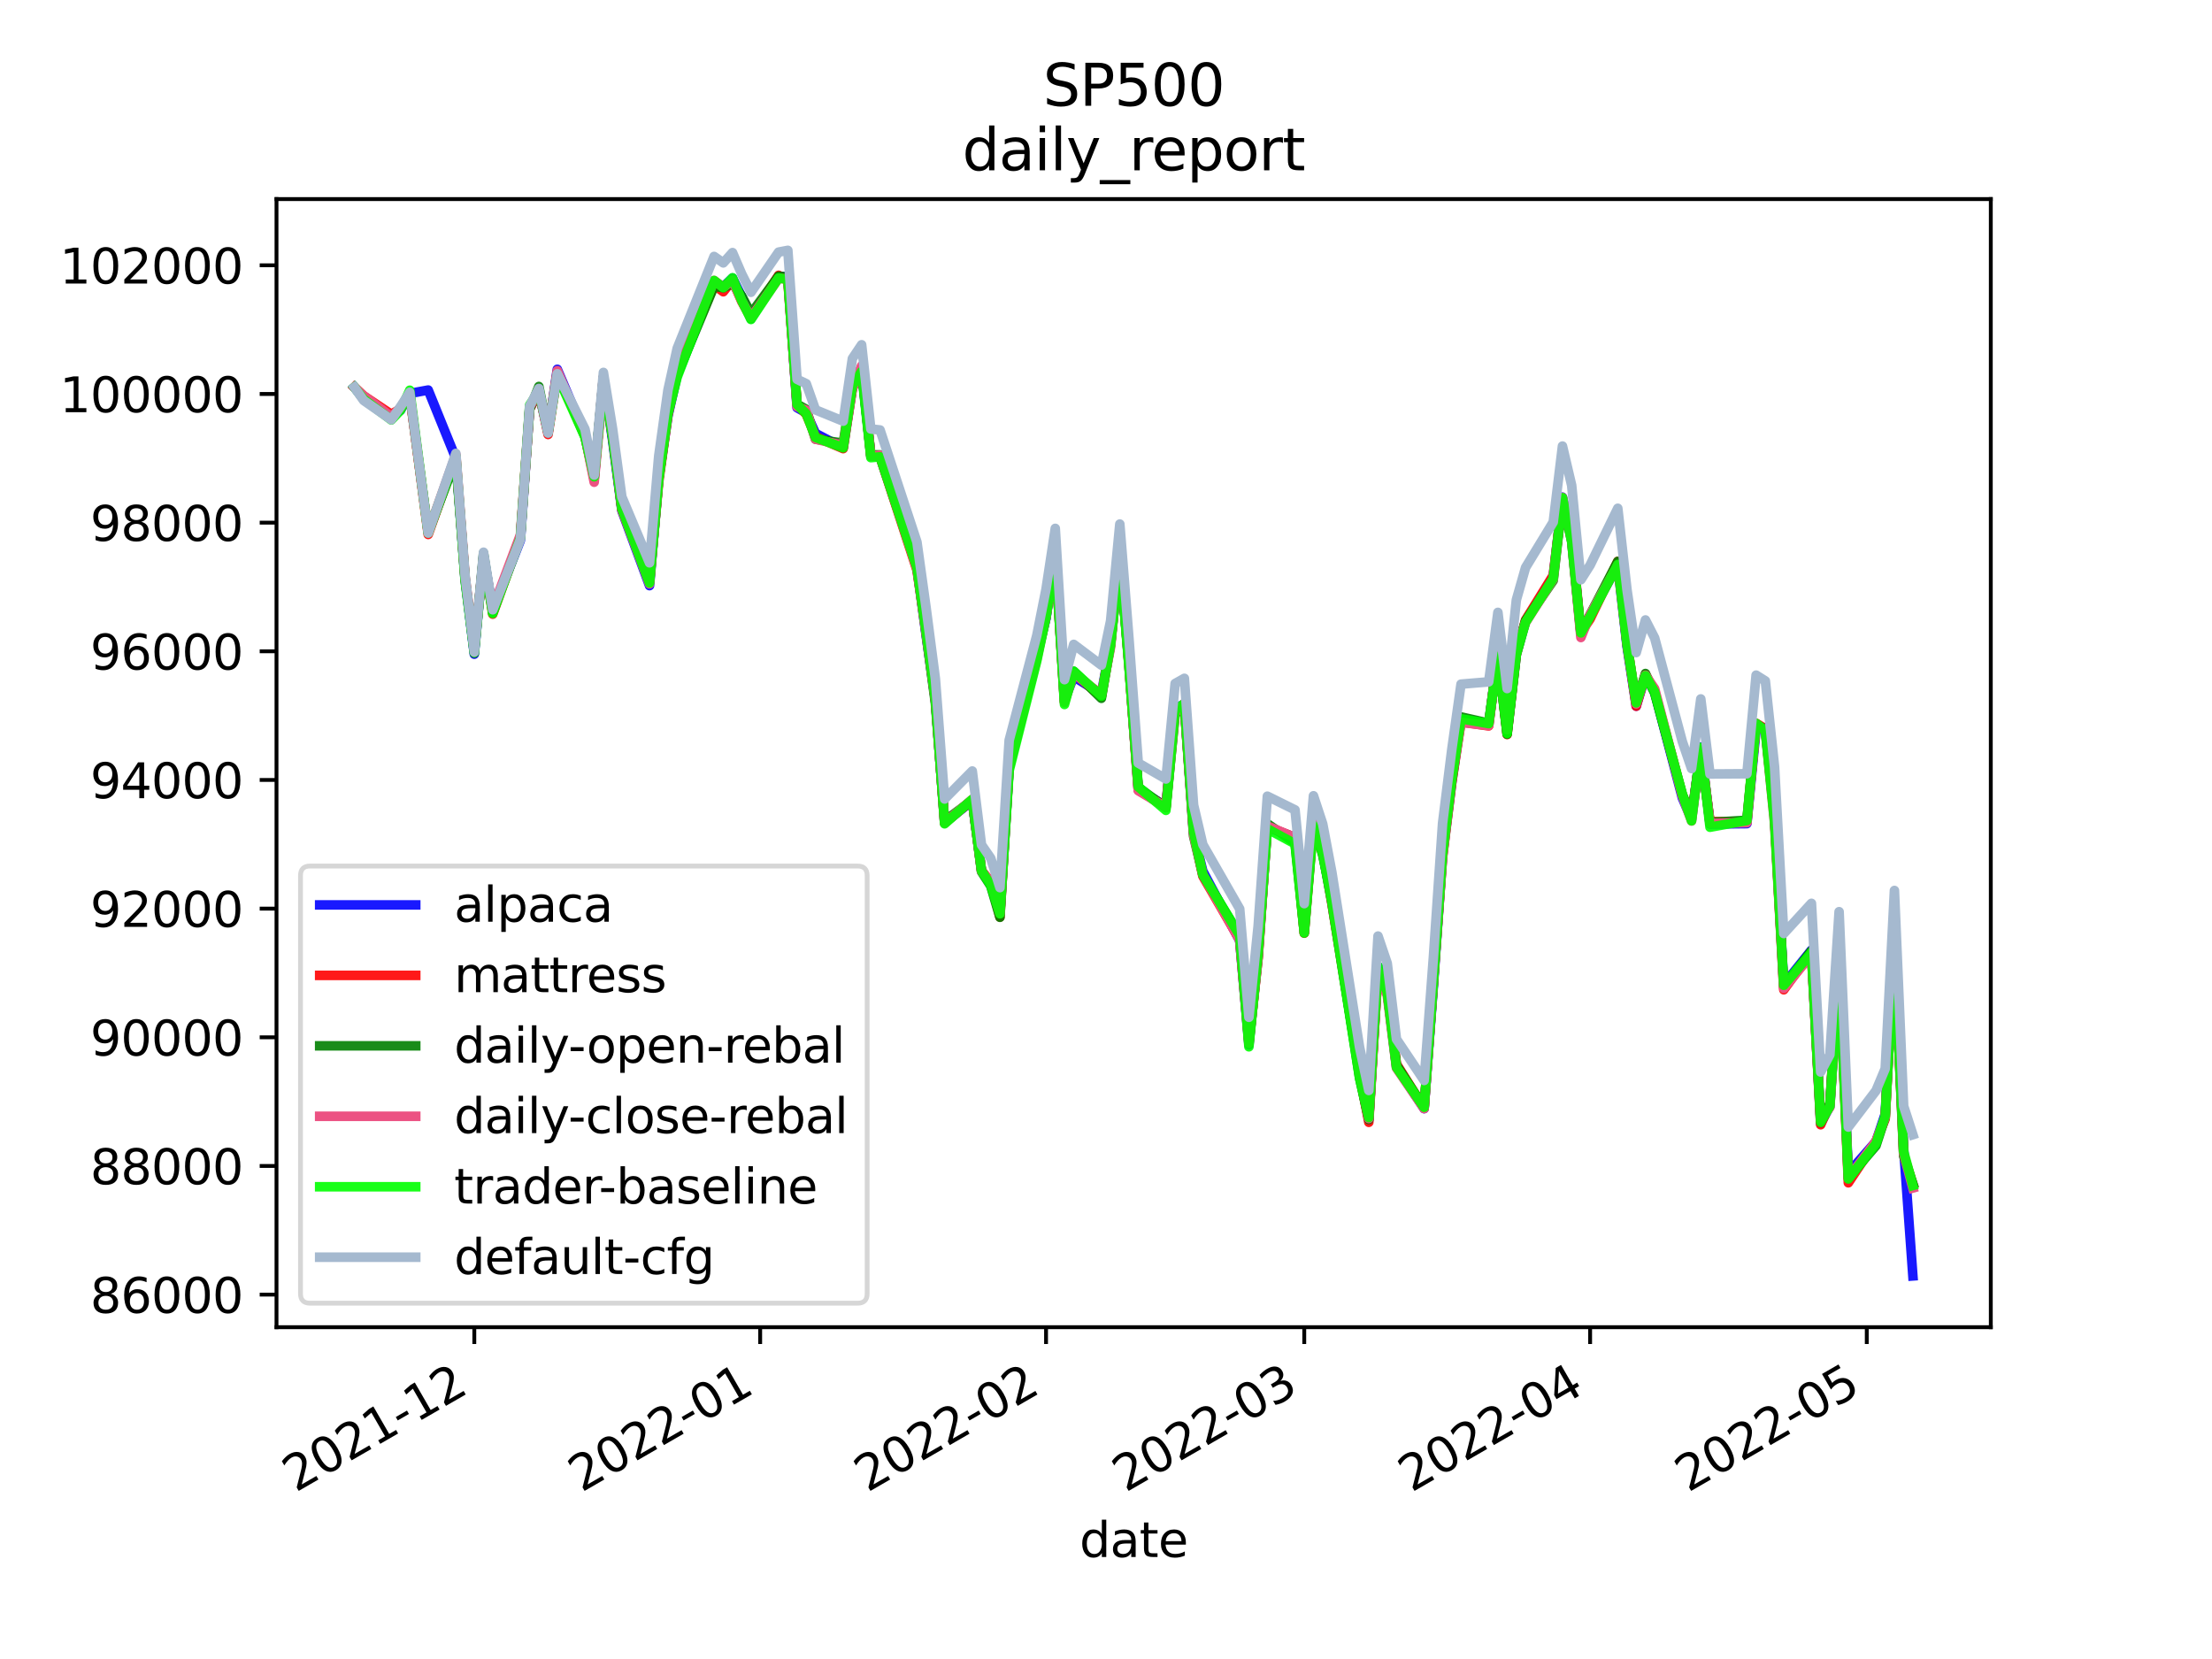 <?xml version="1.0" encoding="utf-8" standalone="no"?>
<!DOCTYPE svg PUBLIC "-//W3C//DTD SVG 1.1//EN"
  "http://www.w3.org/Graphics/SVG/1.1/DTD/svg11.dtd">
<svg height="345.6pt" version="1.1" viewBox="0 0 460.8 345.6" width="460.8pt" xmlns="http://www.w3.org/2000/svg" xmlns:xlink="http://www.w3.org/1999/xlink">
 <defs>
  <style type="text/css">*{stroke-linecap:butt;stroke-linejoin:round;}</style>
 </defs>
 <g id="figure_1">
  <g id="patch_1">
   <path d="M 0 345.6 
L 460.8 345.6 
L 460.8 0 
L 0 0 
z
" style="fill:#ffffff;"/>
  </g>
  <g id="axes_1">
   <g id="patch_2">
    <path d="M 57.6 276.48 
L 414.72 276.48 
L 414.72 41.472 
L 57.6 41.472 
z
" style="fill:#ffffff;"/>
   </g>
   <g id="matplotlib.axis_1">
    <g id="xtick_1">
     <g id="line2d_1">
      <defs>
       <path d="M 0 0 
L 0 3.5 
" id="m9f02ab924d" style="stroke:#000000;stroke-width:0.8;"/>
      </defs>
      <g>
       <use style="stroke:#000000;stroke-width:0.8;" x="98.806" xlink:href="#m9f02ab924d" y="276.48"/>
      </g>
     </g>
     <g id="text_1">
      <!-- 2021-12 -->
      <g transform="translate(61.581 310.952)rotate(-30)scale(0.1 -0.1)">
       <defs>
        <path d="M 1228 531 
L 3431 531 
L 3431 0 
L 469 0 
L 469 531 
Q 828 903 1448 1529 
Q 2069 2156 2228 2338 
Q 2531 2678 2651 2914 
Q 2772 3150 2772 3378 
Q 2772 3750 2511 3984 
Q 2250 4219 1831 4219 
Q 1534 4219 1204 4116 
Q 875 4013 500 3803 
L 500 4441 
Q 881 4594 1212 4672 
Q 1544 4750 1819 4750 
Q 2544 4750 2975 4387 
Q 3406 4025 3406 3419 
Q 3406 3131 3298 2873 
Q 3191 2616 2906 2266 
Q 2828 2175 2409 1742 
Q 1991 1309 1228 531 
z
" id="DejaVuSans-32" transform="scale(0.016)"/>
        <path d="M 2034 4250 
Q 1547 4250 1301 3770 
Q 1056 3291 1056 2328 
Q 1056 1369 1301 889 
Q 1547 409 2034 409 
Q 2525 409 2770 889 
Q 3016 1369 3016 2328 
Q 3016 3291 2770 3770 
Q 2525 4250 2034 4250 
z
M 2034 4750 
Q 2819 4750 3233 4129 
Q 3647 3509 3647 2328 
Q 3647 1150 3233 529 
Q 2819 -91 2034 -91 
Q 1250 -91 836 529 
Q 422 1150 422 2328 
Q 422 3509 836 4129 
Q 1250 4750 2034 4750 
z
" id="DejaVuSans-30" transform="scale(0.016)"/>
        <path d="M 794 531 
L 1825 531 
L 1825 4091 
L 703 3866 
L 703 4441 
L 1819 4666 
L 2450 4666 
L 2450 531 
L 3481 531 
L 3481 0 
L 794 0 
L 794 531 
z
" id="DejaVuSans-31" transform="scale(0.016)"/>
        <path d="M 313 2009 
L 1997 2009 
L 1997 1497 
L 313 1497 
L 313 2009 
z
" id="DejaVuSans-2d" transform="scale(0.016)"/>
       </defs>
       <use xlink:href="#DejaVuSans-32"/>
       <use x="63.623" xlink:href="#DejaVuSans-30"/>
       <use x="127.246" xlink:href="#DejaVuSans-32"/>
       <use x="190.869" xlink:href="#DejaVuSans-31"/>
       <use x="254.492" xlink:href="#DejaVuSans-2d"/>
       <use x="290.576" xlink:href="#DejaVuSans-31"/>
       <use x="354.199" xlink:href="#DejaVuSans-32"/>
      </g>
     </g>
    </g>
    <g id="xtick_2">
     <g id="line2d_2">
      <g>
       <use style="stroke:#000000;stroke-width:0.8;" x="158.358" xlink:href="#m9f02ab924d" y="276.48"/>
      </g>
     </g>
     <g id="text_2">
      <!-- 2022-01 -->
      <g transform="translate(121.133 310.952)rotate(-30)scale(0.1 -0.1)">
       <use xlink:href="#DejaVuSans-32"/>
       <use x="63.623" xlink:href="#DejaVuSans-30"/>
       <use x="127.246" xlink:href="#DejaVuSans-32"/>
       <use x="190.869" xlink:href="#DejaVuSans-32"/>
       <use x="254.492" xlink:href="#DejaVuSans-2d"/>
       <use x="290.576" xlink:href="#DejaVuSans-30"/>
       <use x="354.199" xlink:href="#DejaVuSans-31"/>
      </g>
     </g>
    </g>
    <g id="xtick_3">
     <g id="line2d_3">
      <g>
       <use style="stroke:#000000;stroke-width:0.8;" x="217.91" xlink:href="#m9f02ab924d" y="276.48"/>
      </g>
     </g>
     <g id="text_3">
      <!-- 2022-02 -->
      <g transform="translate(180.685 310.952)rotate(-30)scale(0.1 -0.1)">
       <use xlink:href="#DejaVuSans-32"/>
       <use x="63.623" xlink:href="#DejaVuSans-30"/>
       <use x="127.246" xlink:href="#DejaVuSans-32"/>
       <use x="190.869" xlink:href="#DejaVuSans-32"/>
       <use x="254.492" xlink:href="#DejaVuSans-2d"/>
       <use x="290.576" xlink:href="#DejaVuSans-30"/>
       <use x="354.199" xlink:href="#DejaVuSans-32"/>
      </g>
     </g>
    </g>
    <g id="xtick_4">
     <g id="line2d_4">
      <g>
       <use style="stroke:#000000;stroke-width:0.8;" x="271.699" xlink:href="#m9f02ab924d" y="276.48"/>
      </g>
     </g>
     <g id="text_4">
      <!-- 2022-03 -->
      <g transform="translate(234.474 310.952)rotate(-30)scale(0.1 -0.1)">
       <defs>
        <path d="M 2597 2516 
Q 3050 2419 3304 2112 
Q 3559 1806 3559 1356 
Q 3559 666 3084 287 
Q 2609 -91 1734 -91 
Q 1441 -91 1130 -33 
Q 819 25 488 141 
L 488 750 
Q 750 597 1062 519 
Q 1375 441 1716 441 
Q 2309 441 2620 675 
Q 2931 909 2931 1356 
Q 2931 1769 2642 2001 
Q 2353 2234 1838 2234 
L 1294 2234 
L 1294 2753 
L 1863 2753 
Q 2328 2753 2575 2939 
Q 2822 3125 2822 3475 
Q 2822 3834 2567 4026 
Q 2313 4219 1838 4219 
Q 1578 4219 1281 4162 
Q 984 4106 628 3988 
L 628 4550 
Q 988 4650 1302 4700 
Q 1616 4750 1894 4750 
Q 2613 4750 3031 4423 
Q 3450 4097 3450 3541 
Q 3450 3153 3228 2886 
Q 3006 2619 2597 2516 
z
" id="DejaVuSans-33" transform="scale(0.016)"/>
       </defs>
       <use xlink:href="#DejaVuSans-32"/>
       <use x="63.623" xlink:href="#DejaVuSans-30"/>
       <use x="127.246" xlink:href="#DejaVuSans-32"/>
       <use x="190.869" xlink:href="#DejaVuSans-32"/>
       <use x="254.492" xlink:href="#DejaVuSans-2d"/>
       <use x="290.576" xlink:href="#DejaVuSans-30"/>
       <use x="354.199" xlink:href="#DejaVuSans-33"/>
      </g>
     </g>
    </g>
    <g id="xtick_5">
     <g id="line2d_5">
      <g>
       <use style="stroke:#000000;stroke-width:0.8;" x="331.251" xlink:href="#m9f02ab924d" y="276.48"/>
      </g>
     </g>
     <g id="text_5">
      <!-- 2022-04 -->
      <g transform="translate(294.026 310.952)rotate(-30)scale(0.1 -0.1)">
       <defs>
        <path d="M 2419 4116 
L 825 1625 
L 2419 1625 
L 2419 4116 
z
M 2253 4666 
L 3047 4666 
L 3047 1625 
L 3713 1625 
L 3713 1100 
L 3047 1100 
L 3047 0 
L 2419 0 
L 2419 1100 
L 313 1100 
L 313 1709 
L 2253 4666 
z
" id="DejaVuSans-34" transform="scale(0.016)"/>
       </defs>
       <use xlink:href="#DejaVuSans-32"/>
       <use x="63.623" xlink:href="#DejaVuSans-30"/>
       <use x="127.246" xlink:href="#DejaVuSans-32"/>
       <use x="190.869" xlink:href="#DejaVuSans-32"/>
       <use x="254.492" xlink:href="#DejaVuSans-2d"/>
       <use x="290.576" xlink:href="#DejaVuSans-30"/>
       <use x="354.199" xlink:href="#DejaVuSans-34"/>
      </g>
     </g>
    </g>
    <g id="xtick_6">
     <g id="line2d_6">
      <g>
       <use style="stroke:#000000;stroke-width:0.8;" x="388.882" xlink:href="#m9f02ab924d" y="276.48"/>
      </g>
     </g>
     <g id="text_6">
      <!-- 2022-05 -->
      <g transform="translate(351.657 310.952)rotate(-30)scale(0.1 -0.1)">
       <defs>
        <path d="M 691 4666 
L 3169 4666 
L 3169 4134 
L 1269 4134 
L 1269 2991 
Q 1406 3038 1543 3061 
Q 1681 3084 1819 3084 
Q 2600 3084 3056 2656 
Q 3513 2228 3513 1497 
Q 3513 744 3044 326 
Q 2575 -91 1722 -91 
Q 1428 -91 1123 -41 
Q 819 9 494 109 
L 494 744 
Q 775 591 1075 516 
Q 1375 441 1709 441 
Q 2250 441 2565 725 
Q 2881 1009 2881 1497 
Q 2881 1984 2565 2268 
Q 2250 2553 1709 2553 
Q 1456 2553 1204 2497 
Q 953 2441 691 2322 
L 691 4666 
z
" id="DejaVuSans-35" transform="scale(0.016)"/>
       </defs>
       <use xlink:href="#DejaVuSans-32"/>
       <use x="63.623" xlink:href="#DejaVuSans-30"/>
       <use x="127.246" xlink:href="#DejaVuSans-32"/>
       <use x="190.869" xlink:href="#DejaVuSans-32"/>
       <use x="254.492" xlink:href="#DejaVuSans-2d"/>
       <use x="290.576" xlink:href="#DejaVuSans-30"/>
       <use x="354.199" xlink:href="#DejaVuSans-35"/>
      </g>
     </g>
    </g>
    <g id="text_7">
     <!-- date -->
     <g transform="translate(224.885 324.351)scale(0.1 -0.1)">
      <defs>
       <path d="M 2906 2969 
L 2906 4863 
L 3481 4863 
L 3481 0 
L 2906 0 
L 2906 525 
Q 2725 213 2448 61 
Q 2172 -91 1784 -91 
Q 1150 -91 751 415 
Q 353 922 353 1747 
Q 353 2572 751 3078 
Q 1150 3584 1784 3584 
Q 2172 3584 2448 3432 
Q 2725 3281 2906 2969 
z
M 947 1747 
Q 947 1113 1208 752 
Q 1469 391 1925 391 
Q 2381 391 2643 752 
Q 2906 1113 2906 1747 
Q 2906 2381 2643 2742 
Q 2381 3103 1925 3103 
Q 1469 3103 1208 2742 
Q 947 2381 947 1747 
z
" id="DejaVuSans-64" transform="scale(0.016)"/>
       <path d="M 2194 1759 
Q 1497 1759 1228 1600 
Q 959 1441 959 1056 
Q 959 750 1161 570 
Q 1363 391 1709 391 
Q 2188 391 2477 730 
Q 2766 1069 2766 1631 
L 2766 1759 
L 2194 1759 
z
M 3341 1997 
L 3341 0 
L 2766 0 
L 2766 531 
Q 2569 213 2275 61 
Q 1981 -91 1556 -91 
Q 1019 -91 701 211 
Q 384 513 384 1019 
Q 384 1609 779 1909 
Q 1175 2209 1959 2209 
L 2766 2209 
L 2766 2266 
Q 2766 2663 2505 2880 
Q 2244 3097 1772 3097 
Q 1472 3097 1187 3025 
Q 903 2953 641 2809 
L 641 3341 
Q 956 3463 1253 3523 
Q 1550 3584 1831 3584 
Q 2591 3584 2966 3190 
Q 3341 2797 3341 1997 
z
" id="DejaVuSans-61" transform="scale(0.016)"/>
       <path d="M 1172 4494 
L 1172 3500 
L 2356 3500 
L 2356 3053 
L 1172 3053 
L 1172 1153 
Q 1172 725 1289 603 
Q 1406 481 1766 481 
L 2356 481 
L 2356 0 
L 1766 0 
Q 1100 0 847 248 
Q 594 497 594 1153 
L 594 3053 
L 172 3053 
L 172 3500 
L 594 3500 
L 594 4494 
L 1172 4494 
z
" id="DejaVuSans-74" transform="scale(0.016)"/>
       <path d="M 3597 1894 
L 3597 1613 
L 953 1613 
Q 991 1019 1311 708 
Q 1631 397 2203 397 
Q 2534 397 2845 478 
Q 3156 559 3463 722 
L 3463 178 
Q 3153 47 2828 -22 
Q 2503 -91 2169 -91 
Q 1331 -91 842 396 
Q 353 884 353 1716 
Q 353 2575 817 3079 
Q 1281 3584 2069 3584 
Q 2775 3584 3186 3129 
Q 3597 2675 3597 1894 
z
M 3022 2063 
Q 3016 2534 2758 2815 
Q 2500 3097 2075 3097 
Q 1594 3097 1305 2825 
Q 1016 2553 972 2059 
L 3022 2063 
z
" id="DejaVuSans-65" transform="scale(0.016)"/>
      </defs>
      <use xlink:href="#DejaVuSans-64"/>
      <use x="63.477" xlink:href="#DejaVuSans-61"/>
      <use x="124.756" xlink:href="#DejaVuSans-74"/>
      <use x="163.965" xlink:href="#DejaVuSans-65"/>
     </g>
    </g>
   </g>
   <g id="matplotlib.axis_2">
    <g id="ytick_1">
     <g id="line2d_7">
      <defs>
       <path d="M 0 0 
L -3.5 0 
" id="m51ae06bebf" style="stroke:#000000;stroke-width:0.8;"/>
      </defs>
      <g>
       <use style="stroke:#000000;stroke-width:0.8;" x="57.6" xlink:href="#m51ae06bebf" y="269.693"/>
      </g>
     </g>
     <g id="text_8">
      <!-- 86000 -->
      <g transform="translate(18.788 273.493)scale(0.1 -0.1)">
       <defs>
        <path d="M 2034 2216 
Q 1584 2216 1326 1975 
Q 1069 1734 1069 1313 
Q 1069 891 1326 650 
Q 1584 409 2034 409 
Q 2484 409 2743 651 
Q 3003 894 3003 1313 
Q 3003 1734 2745 1975 
Q 2488 2216 2034 2216 
z
M 1403 2484 
Q 997 2584 770 2862 
Q 544 3141 544 3541 
Q 544 4100 942 4425 
Q 1341 4750 2034 4750 
Q 2731 4750 3128 4425 
Q 3525 4100 3525 3541 
Q 3525 3141 3298 2862 
Q 3072 2584 2669 2484 
Q 3125 2378 3379 2068 
Q 3634 1759 3634 1313 
Q 3634 634 3220 271 
Q 2806 -91 2034 -91 
Q 1263 -91 848 271 
Q 434 634 434 1313 
Q 434 1759 690 2068 
Q 947 2378 1403 2484 
z
M 1172 3481 
Q 1172 3119 1398 2916 
Q 1625 2713 2034 2713 
Q 2441 2713 2670 2916 
Q 2900 3119 2900 3481 
Q 2900 3844 2670 4047 
Q 2441 4250 2034 4250 
Q 1625 4250 1398 4047 
Q 1172 3844 1172 3481 
z
" id="DejaVuSans-38" transform="scale(0.016)"/>
        <path d="M 2113 2584 
Q 1688 2584 1439 2293 
Q 1191 2003 1191 1497 
Q 1191 994 1439 701 
Q 1688 409 2113 409 
Q 2538 409 2786 701 
Q 3034 994 3034 1497 
Q 3034 2003 2786 2293 
Q 2538 2584 2113 2584 
z
M 3366 4563 
L 3366 3988 
Q 3128 4100 2886 4159 
Q 2644 4219 2406 4219 
Q 1781 4219 1451 3797 
Q 1122 3375 1075 2522 
Q 1259 2794 1537 2939 
Q 1816 3084 2150 3084 
Q 2853 3084 3261 2657 
Q 3669 2231 3669 1497 
Q 3669 778 3244 343 
Q 2819 -91 2113 -91 
Q 1303 -91 875 529 
Q 447 1150 447 2328 
Q 447 3434 972 4092 
Q 1497 4750 2381 4750 
Q 2619 4750 2861 4703 
Q 3103 4656 3366 4563 
z
" id="DejaVuSans-36" transform="scale(0.016)"/>
       </defs>
       <use xlink:href="#DejaVuSans-38"/>
       <use x="63.623" xlink:href="#DejaVuSans-36"/>
       <use x="127.246" xlink:href="#DejaVuSans-30"/>
       <use x="190.869" xlink:href="#DejaVuSans-30"/>
       <use x="254.492" xlink:href="#DejaVuSans-30"/>
      </g>
     </g>
    </g>
    <g id="ytick_2">
     <g id="line2d_8">
      <g>
       <use style="stroke:#000000;stroke-width:0.8;" x="57.6" xlink:href="#m51ae06bebf" y="242.89"/>
      </g>
     </g>
     <g id="text_9">
      <!-- 88000 -->
      <g transform="translate(18.788 246.69)scale(0.1 -0.1)">
       <use xlink:href="#DejaVuSans-38"/>
       <use x="63.623" xlink:href="#DejaVuSans-38"/>
       <use x="127.246" xlink:href="#DejaVuSans-30"/>
       <use x="190.869" xlink:href="#DejaVuSans-30"/>
       <use x="254.492" xlink:href="#DejaVuSans-30"/>
      </g>
     </g>
    </g>
    <g id="ytick_3">
     <g id="line2d_9">
      <g>
       <use style="stroke:#000000;stroke-width:0.8;" x="57.6" xlink:href="#m51ae06bebf" y="216.087"/>
      </g>
     </g>
     <g id="text_10">
      <!-- 90000 -->
      <g transform="translate(18.788 219.886)scale(0.1 -0.1)">
       <defs>
        <path d="M 703 97 
L 703 672 
Q 941 559 1184 500 
Q 1428 441 1663 441 
Q 2288 441 2617 861 
Q 2947 1281 2994 2138 
Q 2813 1869 2534 1725 
Q 2256 1581 1919 1581 
Q 1219 1581 811 2004 
Q 403 2428 403 3163 
Q 403 3881 828 4315 
Q 1253 4750 1959 4750 
Q 2769 4750 3195 4129 
Q 3622 3509 3622 2328 
Q 3622 1225 3098 567 
Q 2575 -91 1691 -91 
Q 1453 -91 1209 -44 
Q 966 3 703 97 
z
M 1959 2075 
Q 2384 2075 2632 2365 
Q 2881 2656 2881 3163 
Q 2881 3666 2632 3958 
Q 2384 4250 1959 4250 
Q 1534 4250 1286 3958 
Q 1038 3666 1038 3163 
Q 1038 2656 1286 2365 
Q 1534 2075 1959 2075 
z
" id="DejaVuSans-39" transform="scale(0.016)"/>
       </defs>
       <use xlink:href="#DejaVuSans-39"/>
       <use x="63.623" xlink:href="#DejaVuSans-30"/>
       <use x="127.246" xlink:href="#DejaVuSans-30"/>
       <use x="190.869" xlink:href="#DejaVuSans-30"/>
       <use x="254.492" xlink:href="#DejaVuSans-30"/>
      </g>
     </g>
    </g>
    <g id="ytick_4">
     <g id="line2d_10">
      <g>
       <use style="stroke:#000000;stroke-width:0.8;" x="57.6" xlink:href="#m51ae06bebf" y="189.284"/>
      </g>
     </g>
     <g id="text_11">
      <!-- 92000 -->
      <g transform="translate(18.788 193.083)scale(0.1 -0.1)">
       <use xlink:href="#DejaVuSans-39"/>
       <use x="63.623" xlink:href="#DejaVuSans-32"/>
       <use x="127.246" xlink:href="#DejaVuSans-30"/>
       <use x="190.869" xlink:href="#DejaVuSans-30"/>
       <use x="254.492" xlink:href="#DejaVuSans-30"/>
      </g>
     </g>
    </g>
    <g id="ytick_5">
     <g id="line2d_11">
      <g>
       <use style="stroke:#000000;stroke-width:0.8;" x="57.6" xlink:href="#m51ae06bebf" y="162.481"/>
      </g>
     </g>
     <g id="text_12">
      <!-- 94000 -->
      <g transform="translate(18.788 166.28)scale(0.1 -0.1)">
       <use xlink:href="#DejaVuSans-39"/>
       <use x="63.623" xlink:href="#DejaVuSans-34"/>
       <use x="127.246" xlink:href="#DejaVuSans-30"/>
       <use x="190.869" xlink:href="#DejaVuSans-30"/>
       <use x="254.492" xlink:href="#DejaVuSans-30"/>
      </g>
     </g>
    </g>
    <g id="ytick_6">
     <g id="line2d_12">
      <g>
       <use style="stroke:#000000;stroke-width:0.8;" x="57.6" xlink:href="#m51ae06bebf" y="135.678"/>
      </g>
     </g>
     <g id="text_13">
      <!-- 96000 -->
      <g transform="translate(18.788 139.477)scale(0.1 -0.1)">
       <use xlink:href="#DejaVuSans-39"/>
       <use x="63.623" xlink:href="#DejaVuSans-36"/>
       <use x="127.246" xlink:href="#DejaVuSans-30"/>
       <use x="190.869" xlink:href="#DejaVuSans-30"/>
       <use x="254.492" xlink:href="#DejaVuSans-30"/>
      </g>
     </g>
    </g>
    <g id="ytick_7">
     <g id="line2d_13">
      <g>
       <use style="stroke:#000000;stroke-width:0.8;" x="57.6" xlink:href="#m51ae06bebf" y="108.875"/>
      </g>
     </g>
     <g id="text_14">
      <!-- 98000 -->
      <g transform="translate(18.788 112.674)scale(0.1 -0.1)">
       <use xlink:href="#DejaVuSans-39"/>
       <use x="63.623" xlink:href="#DejaVuSans-38"/>
       <use x="127.246" xlink:href="#DejaVuSans-30"/>
       <use x="190.869" xlink:href="#DejaVuSans-30"/>
       <use x="254.492" xlink:href="#DejaVuSans-30"/>
      </g>
     </g>
    </g>
    <g id="ytick_8">
     <g id="line2d_14">
      <g>
       <use style="stroke:#000000;stroke-width:0.8;" x="57.6" xlink:href="#m51ae06bebf" y="82.071"/>
      </g>
     </g>
     <g id="text_15">
      <!-- 100000 -->
      <g transform="translate(12.425 85.871)scale(0.1 -0.1)">
       <use xlink:href="#DejaVuSans-31"/>
       <use x="63.623" xlink:href="#DejaVuSans-30"/>
       <use x="127.246" xlink:href="#DejaVuSans-30"/>
       <use x="190.869" xlink:href="#DejaVuSans-30"/>
       <use x="254.492" xlink:href="#DejaVuSans-30"/>
       <use x="318.115" xlink:href="#DejaVuSans-30"/>
      </g>
     </g>
    </g>
    <g id="ytick_9">
     <g id="line2d_15">
      <g>
       <use style="stroke:#000000;stroke-width:0.8;" x="57.6" xlink:href="#m51ae06bebf" y="55.268"/>
      </g>
     </g>
     <g id="text_16">
      <!-- 102000 -->
      <g transform="translate(12.425 59.067)scale(0.1 -0.1)">
       <use xlink:href="#DejaVuSans-31"/>
       <use x="63.623" xlink:href="#DejaVuSans-30"/>
       <use x="127.246" xlink:href="#DejaVuSans-32"/>
       <use x="190.869" xlink:href="#DejaVuSans-30"/>
       <use x="254.492" xlink:href="#DejaVuSans-30"/>
       <use x="318.115" xlink:href="#DejaVuSans-30"/>
      </g>
     </g>
    </g>
   </g>
   <g id="line2d_16">
    <path clip-path="url(#pb4a2a7407c)" d="M 73.833 80.687 
L 75.754 83.109 
L 81.517 86.818 
L 83.438 85.452 
L 85.359 81.961 
L 89.201 81.254 
L 94.964 95.481 
L 96.885 120.76 
L 98.806 136.276 
L 100.727 115.675 
L 102.648 127.192 
L 108.411 112.546 
L 110.332 84.994 
L 112.253 81.726 
L 114.174 90.184 
L 116.095 76.93 
L 121.859 90.554 
L 123.78 99.762 
L 125.701 78.638 
L 127.622 91.766 
L 129.543 106.38 
L 135.306 121.996 
L 137.227 99.634 
L 139.148 86.659 
L 141.069 78.14 
L 148.753 59.02 
L 150.674 59.74 
L 152.595 57.922 
L 154.516 61.841 
L 156.437 66.399 
L 162.2 57.523 
L 164.121 57.702 
L 166.042 84.928 
L 167.963 86 
L 169.884 90.283 
L 175.647 93.306 
L 177.568 80.75 
L 179.49 77.072 
L 181.411 94.96 
L 183.332 95.145 
L 191.016 118.267 
L 192.937 132.442 
L 194.858 145.894 
L 196.779 171.421 
L 202.542 166.787 
L 204.463 181.283 
L 206.384 184.183 
L 208.305 190.252 
L 210.226 159.857 
L 215.989 136.694 
L 217.91 128.79 
L 219.831 115.548 
L 221.752 145.869 
L 223.673 140.953 
L 229.436 144.555 
L 231.357 134.072 
L 233.278 115.617 
L 235.199 138.552 
L 237.121 164.458 
L 242.884 167.949 
L 244.805 147.635 
L 246.726 146.623 
L 248.647 173.559 
L 250.568 181.471 
L 258.252 195.929 
L 260.173 217.657 
L 262.094 198.692 
L 264.015 172.265 
L 269.778 174.464 
L 271.699 193.705 
L 273.62 170.859 
L 275.541 177.613 
L 277.462 188.074 
L 283.225 223.814 
L 285.146 233.274 
L 287.067 201.279 
L 288.988 206.595 
L 290.909 222.203 
L 296.673 230.947 
L 298.594 205.376 
L 300.515 178.22 
L 302.436 162.946 
L 304.357 149.9 
L 310.12 150.934 
L 312.041 136.133 
L 313.962 152.661 
L 315.883 136.357 
L 317.804 129.487 
L 323.567 120.122 
L 325.488 103.564 
L 327.409 112.289 
L 329.33 132.157 
L 331.251 128.122 
L 337.014 117.776 
L 338.935 134.638 
L 340.856 147.096 
L 342.777 140.791 
L 344.698 144.197 
L 350.461 166.216 
L 352.382 170.693 
L 354.304 155.603 
L 356.225 171.657 
L 363.909 171.575 
L 365.83 151.877 
L 367.751 151.66 
L 369.672 170.279 
L 371.593 205.088 
L 377.356 197.915 
L 379.277 234.025 
L 381.198 230.462 
L 383.119 200.94 
L 385.04 244.374 
L 390.803 237.79 
L 392.724 232.064 
L 394.645 196.494 
L 396.566 239.24 
L 398.487 265.798 
" style="fill:none;stroke:#0000ff;stroke-linecap:square;stroke-opacity:0.9;stroke-width:2;"/>
   </g>
   <g id="line2d_17">
    <path clip-path="url(#pb4a2a7407c)" d="M 73.833 80.687 
L 75.754 82.451 
L 81.517 86.297 
L 83.438 85.173 
L 85.359 81.97 
L 89.201 111.335 
L 94.964 95.027 
L 96.885 120.173 
L 98.806 135.474 
L 100.727 115.88 
L 102.648 127.936 
L 108.411 111.94 
L 110.332 85.249 
L 112.253 81.337 
L 114.174 90.509 
L 116.095 77.985 
L 121.859 90.731 
L 123.78 99.78 
L 125.701 78.549 
L 127.622 90.769 
L 129.543 106.147 
L 135.306 121.104 
L 137.227 100.342 
L 139.148 86.428 
L 141.069 77.565 
L 148.753 59.398 
L 150.674 60.777 
L 152.595 58.354 
L 154.516 62.807 
L 156.437 66.241 
L 162.2 57.352 
L 164.121 58.479 
L 166.042 84.22 
L 167.963 86.306 
L 169.884 90.96 
L 175.647 93.459 
L 177.568 80.952 
L 179.49 76.46 
L 181.411 94.889 
L 183.332 95.151 
L 191.016 118.761 
L 192.937 131.537 
L 194.858 145.815 
L 196.779 171.441 
L 202.542 166.657 
L 204.463 181.394 
L 206.384 183.669 
L 208.305 191.032 
L 210.226 159.562 
L 215.989 136.76 
L 217.91 128.161 
L 219.831 115.764 
L 221.752 146.089 
L 223.673 140.174 
L 229.436 145.138 
L 231.357 134.186 
L 233.278 115.203 
L 235.199 138.783 
L 237.121 164.553 
L 242.884 168.033 
L 244.805 147.818 
L 246.726 147.028 
L 248.647 173.412 
L 250.568 182.514 
L 258.252 195.766 
L 260.173 217.338 
L 262.094 199.54 
L 264.015 172.145 
L 269.778 174.493 
L 271.699 194.396 
L 273.62 171.612 
L 275.541 177.214 
L 277.462 188.277 
L 283.225 223.775 
L 285.146 233.8 
L 287.067 202.179 
L 288.988 206.734 
L 290.909 221.641 
L 296.673 230.859 
L 298.594 204.641 
L 300.515 178.606 
L 302.436 163.001 
L 304.357 150.387 
L 310.12 151.216 
L 312.041 136.064 
L 313.962 153.009 
L 315.883 136.387 
L 317.804 129.145 
L 323.567 119.834 
L 325.488 104.118 
L 327.409 111.988 
L 329.33 131.806 
L 331.251 128.921 
L 337.014 116.938 
L 338.935 133.819 
L 340.856 147.111 
L 342.777 140.497 
L 344.698 143.978 
L 350.461 165.589 
L 352.382 170.119 
L 354.304 156.443 
L 356.225 171.155 
L 363.909 171.236 
L 365.83 150.666 
L 367.751 151.824 
L 369.672 170.4 
L 371.593 206.184 
L 377.356 198.282 
L 379.277 234.307 
L 381.198 229.958 
L 383.119 200.481 
L 385.04 246.397 
L 390.803 237.73 
L 392.724 233.085 
L 394.645 196.513 
L 396.566 240.512 
L 398.487 246.675 
" style="fill:none;stroke:#ff0000;stroke-linecap:square;stroke-opacity:0.9;stroke-width:2;"/>
   </g>
   <g id="line2d_18">
    <path clip-path="url(#pb4a2a7407c)" d="M 73.833 80.687 
L 75.754 82.69 
L 81.517 87.363 
L 83.438 84.885 
L 85.359 82.183 
L 89.201 110.917 
L 94.964 95.734 
L 96.885 120.446 
L 98.806 136.047 
L 100.727 115.277 
L 102.648 127.65 
L 108.411 111.763 
L 110.332 85.288 
L 112.253 80.516 
L 114.174 90.108 
L 116.095 77.469 
L 121.859 91.015 
L 123.78 99.444 
L 125.701 78.617 
L 127.622 91.401 
L 129.543 106.044 
L 135.306 121.319 
L 137.227 99.773 
L 139.148 85.881 
L 141.069 78.07 
L 148.753 59.652 
L 150.674 59.933 
L 152.595 59.034 
L 154.516 61.671 
L 156.437 65.33 
L 162.2 57.528 
L 164.121 57.729 
L 166.042 84.21 
L 167.963 85.282 
L 169.884 91.493 
L 175.647 92.319 
L 177.568 80.499 
L 179.49 76.931 
L 181.411 94.762 
L 183.332 94.757 
L 191.016 117.991 
L 192.937 132.139 
L 194.858 146.547 
L 196.779 171.015 
L 202.542 166.691 
L 204.463 181.585 
L 206.384 184.554 
L 208.305 191.09 
L 210.226 159.969 
L 215.989 136.787 
L 217.91 128.598 
L 219.831 115.933 
L 221.752 146.241 
L 223.673 139.831 
L 229.436 145.469 
L 231.357 134.167 
L 233.278 115.497 
L 235.199 138.946 
L 237.121 164.007 
L 242.884 168.239 
L 244.805 148.836 
L 246.726 146.88 
L 248.647 174.205 
L 250.568 182.231 
L 258.252 194.889 
L 260.173 217.03 
L 262.094 199.31 
L 264.015 171.595 
L 269.778 175.592 
L 271.699 194.3 
L 273.62 171 
L 275.541 178.137 
L 277.462 187.153 
L 283.225 224.573 
L 285.146 233.192 
L 287.067 202.084 
L 288.988 206.515 
L 290.909 221.875 
L 296.673 230.758 
L 298.594 205.001 
L 300.515 177.583 
L 302.436 161.992 
L 304.357 149.347 
L 310.12 150.647 
L 312.041 136.582 
L 313.962 152.941 
L 315.883 135.849 
L 317.804 129.296 
L 323.567 120.928 
L 325.488 104.169 
L 327.409 112.768 
L 329.33 132.156 
L 331.251 128.038 
L 337.014 116.952 
L 338.935 134.312 
L 340.856 146.401 
L 342.777 140.309 
L 344.698 144.391 
L 350.461 165.534 
L 352.382 170.043 
L 354.304 156.362 
L 356.225 171.333 
L 363.909 170.869 
L 365.83 150.878 
L 367.751 151.977 
L 369.672 170.313 
L 371.593 205.555 
L 377.356 198.05 
L 379.277 233.367 
L 381.198 229.962 
L 383.119 200.111 
L 385.04 245.374 
L 390.803 238.659 
L 392.724 232.726 
L 394.645 197.388 
L 396.566 240.82 
L 398.487 246.606 
" style="fill:none;stroke:#008000;stroke-linecap:square;stroke-opacity:0.9;stroke-width:2;"/>
   </g>
   <g id="line2d_19">
    <path clip-path="url(#pb4a2a7407c)" d="M 73.833 80.687 
L 75.754 82.435 
L 81.517 86.796 
L 83.438 84.971 
L 85.359 82.214 
L 89.201 110.885 
L 94.964 94.703 
L 96.885 120.601 
L 98.806 135.054 
L 100.727 116.115 
L 102.648 126.786 
L 108.411 111.407 
L 110.332 84.769 
L 112.253 81.486 
L 114.174 89.951 
L 116.095 77.216 
L 121.859 90.809 
L 123.78 100.45 
L 125.701 79.722 
L 127.622 90.871 
L 129.543 106.12 
L 135.306 121.636 
L 137.227 99.541 
L 139.148 86.125 
L 141.069 77.651 
L 148.753 58.426 
L 150.674 59.834 
L 152.595 58.421 
L 154.516 62.649 
L 156.437 66.185 
L 162.2 57.999 
L 164.121 58.136 
L 166.042 84.708 
L 167.963 85.46 
L 169.884 91.485 
L 175.647 92.782 
L 177.568 80.932 
L 179.49 76.204 
L 181.411 95.031 
L 183.332 94.828 
L 191.016 118.474 
L 192.937 132.11 
L 194.858 145.858 
L 196.779 171.428 
L 202.542 166.507 
L 204.463 181.433 
L 206.384 183.759 
L 208.305 190.249 
L 210.226 159.663 
L 215.989 137.316 
L 217.91 128.471 
L 219.831 116.131 
L 221.752 146.292 
L 223.673 140.254 
L 229.436 144.718 
L 231.357 134.814 
L 233.278 114.889 
L 235.199 138.981 
L 237.121 164.708 
L 242.884 168.167 
L 244.805 148.572 
L 246.726 146.475 
L 248.647 173.895 
L 250.568 182.161 
L 258.252 195.86 
L 260.173 217.27 
L 262.094 199.35 
L 264.015 172.071 
L 269.778 174.477 
L 271.699 194.177 
L 273.62 170.959 
L 275.541 177.363 
L 277.462 187.3 
L 283.225 223.716 
L 285.146 233 
L 287.067 202.281 
L 288.988 207.367 
L 290.909 222.48 
L 296.673 230.938 
L 298.594 204.51 
L 300.515 178.508 
L 302.436 162.026 
L 304.357 150.478 
L 310.12 151.156 
L 312.041 136.117 
L 313.962 152.004 
L 315.883 135.31 
L 317.804 129.694 
L 323.567 120.616 
L 325.488 103.625 
L 327.409 112.661 
L 329.33 132.805 
L 331.251 128.045 
L 337.014 117.707 
L 338.935 134.208 
L 340.856 146.64 
L 342.777 140.658 
L 344.698 143.483 
L 350.461 165.762 
L 352.382 171.024 
L 354.304 155.871 
L 356.225 171.511 
L 363.909 171.371 
L 365.83 150.845 
L 367.751 152.176 
L 369.672 171.51 
L 371.593 205.897 
L 377.356 198.857 
L 379.277 233.365 
L 381.198 230.666 
L 383.119 200.673 
L 385.04 245.403 
L 390.803 237.777 
L 392.724 232.745 
L 394.645 197.086 
L 396.566 240.316 
L 398.487 247.473 
" style="fill:none;stroke:#ec5283;stroke-linecap:square;stroke-width:2;"/>
   </g>
   <g id="line2d_20">
    <path clip-path="url(#pb4a2a7407c)" d="M 73.833 80.687 
L 75.754 83.166 
L 81.517 87.478 
L 83.438 85.46 
L 85.359 81.292 
L 89.201 111.015 
L 94.964 95.016 
L 96.885 120.901 
L 98.806 135.906 
L 100.727 115.98 
L 102.648 127.796 
L 108.411 112.113 
L 110.332 84.383 
L 112.253 81.491 
L 114.174 89.975 
L 116.095 78.241 
L 121.859 91.081 
L 123.78 99.312 
L 125.701 79.257 
L 127.622 90.949 
L 129.543 105.914 
L 135.306 121.45 
L 137.227 99.872 
L 139.148 86.165 
L 141.069 78.575 
L 148.753 58.427 
L 150.674 59.926 
L 152.595 57.868 
L 154.516 62.6 
L 156.437 66.551 
L 162.2 57.894 
L 164.121 58.234 
L 166.042 84.248 
L 167.963 86.224 
L 169.884 91.119 
L 175.647 93.295 
L 177.568 80.317 
L 179.49 77.392 
L 181.411 95.334 
L 183.332 95.171 
L 191.016 118.227 
L 192.937 131.677 
L 194.858 145.751 
L 196.779 171.615 
L 202.542 166.526 
L 204.463 181.367 
L 206.384 184.401 
L 208.305 190.364 
L 210.226 160.529 
L 215.989 137.662 
L 217.91 128.492 
L 219.831 115.575 
L 221.752 146.756 
L 223.673 139.839 
L 229.436 145.05 
L 231.357 134.358 
L 233.278 115.733 
L 235.199 139.236 
L 237.121 163.897 
L 242.884 168.809 
L 244.805 147.942 
L 246.726 146.543 
L 248.647 173.295 
L 250.568 182.185 
L 258.252 194.849 
L 260.173 218.068 
L 262.094 198.505 
L 264.015 172.667 
L 269.778 175.793 
L 271.699 194.348 
L 273.62 171.944 
L 275.541 177.891 
L 277.462 188.043 
L 283.225 224.6 
L 285.146 232.795 
L 287.067 201.279 
L 288.988 206.674 
L 290.909 222.333 
L 296.673 230.666 
L 298.594 204.63 
L 300.515 177.937 
L 302.436 162.434 
L 304.357 149.733 
L 310.12 150.74 
L 312.041 136.76 
L 313.962 152.795 
L 315.883 136.406 
L 317.804 129.612 
L 323.567 120.475 
L 325.488 103.689 
L 327.409 112.853 
L 329.33 131.835 
L 331.251 128.465 
L 337.014 117.584 
L 338.935 134.078 
L 340.856 146.412 
L 342.777 140.759 
L 344.698 144.14 
L 350.461 165.38 
L 352.382 170.992 
L 354.304 155.688 
L 356.225 172.328 
L 363.909 170.922 
L 365.83 150.687 
L 367.751 152.276 
L 369.672 171.155 
L 371.593 205.248 
L 377.356 198.422 
L 379.277 233.811 
L 381.198 230.424 
L 383.119 200.555 
L 385.04 245.601 
L 390.803 238.294 
L 392.724 232.473 
L 394.645 197.048 
L 396.566 239.884 
L 398.487 246.954 
" style="fill:none;stroke:#00ff00;stroke-linecap:square;stroke-opacity:0.9;stroke-width:2;"/>
   </g>
   <g id="line2d_21">
    <path clip-path="url(#pb4a2a7407c)" d="M 73.833 80.687 
L 75.754 83.419 
L 81.517 87.439 
L 83.438 84.709 
L 85.359 81.72 
L 89.201 111.05 
L 94.964 94.452 
L 96.885 119.828 
L 98.806 135.845 
L 100.727 115.041 
L 102.648 127.024 
L 108.411 112.366 
L 110.332 84.597 
L 112.253 80.927 
L 114.174 90.216 
L 116.095 77.866 
L 121.859 89.391 
L 123.78 98.968 
L 125.701 77.583 
L 127.622 89.378 
L 129.543 103.501 
L 135.306 117.24 
L 137.227 94.949 
L 139.148 81.26 
L 141.069 72.57 
L 148.753 53.423 
L 150.674 54.763 
L 152.595 52.621 
L 154.516 57.088 
L 156.437 60.888 
L 162.2 52.518 
L 164.121 52.154 
L 166.042 79.013 
L 167.963 79.934 
L 169.884 85.38 
L 175.647 87.734 
L 177.568 74.697 
L 179.49 71.821 
L 181.411 89.363 
L 183.332 89.574 
L 191.016 112.918 
L 192.937 126.705 
L 194.858 141.412 
L 196.779 166.442 
L 202.542 160.618 
L 204.463 175.989 
L 206.384 178.775 
L 208.305 184.906 
L 210.226 154.212 
L 215.989 132.349 
L 217.91 122.706 
L 219.831 110.073 
L 221.752 141.579 
L 223.673 134.238 
L 229.436 138.565 
L 231.357 129.35 
L 233.278 109.172 
L 235.199 133.215 
L 237.121 158.956 
L 242.884 162.274 
L 244.805 142.388 
L 246.726 141.308 
L 248.647 167.711 
L 250.568 175.927 
L 258.252 189.336 
L 260.173 211.917 
L 262.094 192.897 
L 264.015 165.861 
L 269.778 168.712 
L 271.699 188.239 
L 273.62 165.775 
L 275.541 171.62 
L 277.462 181.765 
L 283.225 218.164 
L 285.146 227.155 
L 287.067 195.001 
L 288.988 200.674 
L 290.909 216.475 
L 296.673 225.074 
L 298.594 199.498 
L 300.515 171.485 
L 302.436 156.107 
L 304.357 142.522 
L 310.12 142.038 
L 312.041 127.57 
L 313.962 143.429 
L 315.883 124.979 
L 317.804 118.232 
L 323.567 108.76 
L 325.488 92.927 
L 327.409 101.116 
L 329.33 120.766 
L 331.251 117.733 
L 337.014 105.886 
L 338.935 122.886 
L 340.856 135.936 
L 342.777 129.152 
L 344.698 132.909 
L 350.461 154.492 
L 352.382 160.107 
L 354.304 145.602 
L 356.225 161.238 
L 363.909 161.186 
L 365.83 140.643 
L 367.751 141.848 
L 369.672 159.728 
L 371.593 194.467 
L 377.356 188.182 
L 379.277 223.317 
L 381.198 219.7 
L 383.119 189.922 
L 385.04 234.784 
L 390.803 227.209 
L 392.724 222.616 
L 394.645 185.505 
L 396.566 230.431 
L 398.487 236.368 
" style="fill:none;stroke:#a5b9cf;stroke-linecap:square;stroke-width:2;"/>
   </g>
   <g id="patch_3">
    <path d="M 57.6 276.48 
L 57.6 41.472 
" style="fill:none;stroke:#000000;stroke-linecap:square;stroke-linejoin:miter;stroke-width:0.8;"/>
   </g>
   <g id="patch_4">
    <path d="M 414.72 276.48 
L 414.72 41.472 
" style="fill:none;stroke:#000000;stroke-linecap:square;stroke-linejoin:miter;stroke-width:0.8;"/>
   </g>
   <g id="patch_5">
    <path d="M 57.6 276.48 
L 414.72 276.48 
" style="fill:none;stroke:#000000;stroke-linecap:square;stroke-linejoin:miter;stroke-width:0.8;"/>
   </g>
   <g id="patch_6">
    <path d="M 57.6 41.472 
L 414.72 41.472 
" style="fill:none;stroke:#000000;stroke-linecap:square;stroke-linejoin:miter;stroke-width:0.8;"/>
   </g>
   <g id="text_17">
    <!-- SP500 -->
    <g transform="translate(217.281 22.035)scale(0.12 -0.12)">
     <defs>
      <path d="M 3425 4513 
L 3425 3897 
Q 3066 4069 2747 4153 
Q 2428 4238 2131 4238 
Q 1616 4238 1336 4038 
Q 1056 3838 1056 3469 
Q 1056 3159 1242 3001 
Q 1428 2844 1947 2747 
L 2328 2669 
Q 3034 2534 3370 2195 
Q 3706 1856 3706 1288 
Q 3706 609 3251 259 
Q 2797 -91 1919 -91 
Q 1588 -91 1214 -16 
Q 841 59 441 206 
L 441 856 
Q 825 641 1194 531 
Q 1563 422 1919 422 
Q 2459 422 2753 634 
Q 3047 847 3047 1241 
Q 3047 1584 2836 1778 
Q 2625 1972 2144 2069 
L 1759 2144 
Q 1053 2284 737 2584 
Q 422 2884 422 3419 
Q 422 4038 858 4394 
Q 1294 4750 2059 4750 
Q 2388 4750 2728 4690 
Q 3069 4631 3425 4513 
z
" id="DejaVuSans-53" transform="scale(0.016)"/>
      <path d="M 1259 4147 
L 1259 2394 
L 2053 2394 
Q 2494 2394 2734 2622 
Q 2975 2850 2975 3272 
Q 2975 3691 2734 3919 
Q 2494 4147 2053 4147 
L 1259 4147 
z
M 628 4666 
L 2053 4666 
Q 2838 4666 3239 4311 
Q 3641 3956 3641 3272 
Q 3641 2581 3239 2228 
Q 2838 1875 2053 1875 
L 1259 1875 
L 1259 0 
L 628 0 
L 628 4666 
z
" id="DejaVuSans-50" transform="scale(0.016)"/>
     </defs>
     <use xlink:href="#DejaVuSans-53"/>
     <use x="63.477" xlink:href="#DejaVuSans-50"/>
     <use x="123.779" xlink:href="#DejaVuSans-35"/>
     <use x="187.402" xlink:href="#DejaVuSans-30"/>
     <use x="251.025" xlink:href="#DejaVuSans-30"/>
    </g>
    <!-- daily_report -->
    <g transform="translate(200.467 35.472)scale(0.12 -0.12)">
     <defs>
      <path d="M 603 3500 
L 1178 3500 
L 1178 0 
L 603 0 
L 603 3500 
z
M 603 4863 
L 1178 4863 
L 1178 4134 
L 603 4134 
L 603 4863 
z
" id="DejaVuSans-69" transform="scale(0.016)"/>
      <path d="M 603 4863 
L 1178 4863 
L 1178 0 
L 603 0 
L 603 4863 
z
" id="DejaVuSans-6c" transform="scale(0.016)"/>
      <path d="M 2059 -325 
Q 1816 -950 1584 -1140 
Q 1353 -1331 966 -1331 
L 506 -1331 
L 506 -850 
L 844 -850 
Q 1081 -850 1212 -737 
Q 1344 -625 1503 -206 
L 1606 56 
L 191 3500 
L 800 3500 
L 1894 763 
L 2988 3500 
L 3597 3500 
L 2059 -325 
z
" id="DejaVuSans-79" transform="scale(0.016)"/>
      <path d="M 3263 -1063 
L 3263 -1509 
L -63 -1509 
L -63 -1063 
L 3263 -1063 
z
" id="DejaVuSans-5f" transform="scale(0.016)"/>
      <path d="M 2631 2963 
Q 2534 3019 2420 3045 
Q 2306 3072 2169 3072 
Q 1681 3072 1420 2755 
Q 1159 2438 1159 1844 
L 1159 0 
L 581 0 
L 581 3500 
L 1159 3500 
L 1159 2956 
Q 1341 3275 1631 3429 
Q 1922 3584 2338 3584 
Q 2397 3584 2469 3576 
Q 2541 3569 2628 3553 
L 2631 2963 
z
" id="DejaVuSans-72" transform="scale(0.016)"/>
      <path d="M 1159 525 
L 1159 -1331 
L 581 -1331 
L 581 3500 
L 1159 3500 
L 1159 2969 
Q 1341 3281 1617 3432 
Q 1894 3584 2278 3584 
Q 2916 3584 3314 3078 
Q 3713 2572 3713 1747 
Q 3713 922 3314 415 
Q 2916 -91 2278 -91 
Q 1894 -91 1617 61 
Q 1341 213 1159 525 
z
M 3116 1747 
Q 3116 2381 2855 2742 
Q 2594 3103 2138 3103 
Q 1681 3103 1420 2742 
Q 1159 2381 1159 1747 
Q 1159 1113 1420 752 
Q 1681 391 2138 391 
Q 2594 391 2855 752 
Q 3116 1113 3116 1747 
z
" id="DejaVuSans-70" transform="scale(0.016)"/>
      <path d="M 1959 3097 
Q 1497 3097 1228 2736 
Q 959 2375 959 1747 
Q 959 1119 1226 758 
Q 1494 397 1959 397 
Q 2419 397 2687 759 
Q 2956 1122 2956 1747 
Q 2956 2369 2687 2733 
Q 2419 3097 1959 3097 
z
M 1959 3584 
Q 2709 3584 3137 3096 
Q 3566 2609 3566 1747 
Q 3566 888 3137 398 
Q 2709 -91 1959 -91 
Q 1206 -91 779 398 
Q 353 888 353 1747 
Q 353 2609 779 3096 
Q 1206 3584 1959 3584 
z
" id="DejaVuSans-6f" transform="scale(0.016)"/>
     </defs>
     <use xlink:href="#DejaVuSans-64"/>
     <use x="63.477" xlink:href="#DejaVuSans-61"/>
     <use x="124.756" xlink:href="#DejaVuSans-69"/>
     <use x="152.539" xlink:href="#DejaVuSans-6c"/>
     <use x="180.322" xlink:href="#DejaVuSans-79"/>
     <use x="239.502" xlink:href="#DejaVuSans-5f"/>
     <use x="289.502" xlink:href="#DejaVuSans-72"/>
     <use x="328.365" xlink:href="#DejaVuSans-65"/>
     <use x="389.889" xlink:href="#DejaVuSans-70"/>
     <use x="453.365" xlink:href="#DejaVuSans-6f"/>
     <use x="514.547" xlink:href="#DejaVuSans-72"/>
     <use x="555.66" xlink:href="#DejaVuSans-74"/>
    </g>
   </g>
   <g id="legend_1">
    <g id="patch_7">
     <path d="M 64.6 271.48 
L 178.644 271.48 
Q 180.644 271.48 180.644 269.48 
L 180.644 182.411 
Q 180.644 180.411 178.644 180.411 
L 64.6 180.411 
Q 62.6 180.411 62.6 182.411 
L 62.6 269.48 
Q 62.6 271.48 64.6 271.48 
z
" style="fill:#ffffff;opacity:0.8;stroke:#cccccc;stroke-linejoin:miter;"/>
    </g>
    <g id="line2d_22">
     <path d="M 66.6 188.51 
L 86.6 188.51 
" style="fill:none;stroke:#0000ff;stroke-linecap:square;stroke-opacity:0.9;stroke-width:2;"/>
    </g>
    <g id="line2d_23"/>
    <g id="text_18">
     <!-- alpaca -->
     <g transform="translate(94.6 192.01)scale(0.1 -0.1)">
      <defs>
       <path d="M 3122 3366 
L 3122 2828 
Q 2878 2963 2633 3030 
Q 2388 3097 2138 3097 
Q 1578 3097 1268 2742 
Q 959 2388 959 1747 
Q 959 1106 1268 751 
Q 1578 397 2138 397 
Q 2388 397 2633 464 
Q 2878 531 3122 666 
L 3122 134 
Q 2881 22 2623 -34 
Q 2366 -91 2075 -91 
Q 1284 -91 818 406 
Q 353 903 353 1747 
Q 353 2603 823 3093 
Q 1294 3584 2113 3584 
Q 2378 3584 2631 3529 
Q 2884 3475 3122 3366 
z
" id="DejaVuSans-63" transform="scale(0.016)"/>
      </defs>
      <use xlink:href="#DejaVuSans-61"/>
      <use x="61.279" xlink:href="#DejaVuSans-6c"/>
      <use x="89.062" xlink:href="#DejaVuSans-70"/>
      <use x="152.539" xlink:href="#DejaVuSans-61"/>
      <use x="213.818" xlink:href="#DejaVuSans-63"/>
      <use x="268.799" xlink:href="#DejaVuSans-61"/>
     </g>
    </g>
    <g id="line2d_24">
     <path d="M 66.6 203.188 
L 86.6 203.188 
" style="fill:none;stroke:#ff0000;stroke-linecap:square;stroke-opacity:0.9;stroke-width:2;"/>
    </g>
    <g id="line2d_25"/>
    <g id="text_19">
     <!-- mattress -->
     <g transform="translate(94.6 206.688)scale(0.1 -0.1)">
      <defs>
       <path d="M 3328 2828 
Q 3544 3216 3844 3400 
Q 4144 3584 4550 3584 
Q 5097 3584 5394 3201 
Q 5691 2819 5691 2113 
L 5691 0 
L 5113 0 
L 5113 2094 
Q 5113 2597 4934 2840 
Q 4756 3084 4391 3084 
Q 3944 3084 3684 2787 
Q 3425 2491 3425 1978 
L 3425 0 
L 2847 0 
L 2847 2094 
Q 2847 2600 2669 2842 
Q 2491 3084 2119 3084 
Q 1678 3084 1418 2786 
Q 1159 2488 1159 1978 
L 1159 0 
L 581 0 
L 581 3500 
L 1159 3500 
L 1159 2956 
Q 1356 3278 1631 3431 
Q 1906 3584 2284 3584 
Q 2666 3584 2933 3390 
Q 3200 3197 3328 2828 
z
" id="DejaVuSans-6d" transform="scale(0.016)"/>
       <path d="M 2834 3397 
L 2834 2853 
Q 2591 2978 2328 3040 
Q 2066 3103 1784 3103 
Q 1356 3103 1142 2972 
Q 928 2841 928 2578 
Q 928 2378 1081 2264 
Q 1234 2150 1697 2047 
L 1894 2003 
Q 2506 1872 2764 1633 
Q 3022 1394 3022 966 
Q 3022 478 2636 193 
Q 2250 -91 1575 -91 
Q 1294 -91 989 -36 
Q 684 19 347 128 
L 347 722 
Q 666 556 975 473 
Q 1284 391 1588 391 
Q 1994 391 2212 530 
Q 2431 669 2431 922 
Q 2431 1156 2273 1281 
Q 2116 1406 1581 1522 
L 1381 1569 
Q 847 1681 609 1914 
Q 372 2147 372 2553 
Q 372 3047 722 3315 
Q 1072 3584 1716 3584 
Q 2034 3584 2315 3537 
Q 2597 3491 2834 3397 
z
" id="DejaVuSans-73" transform="scale(0.016)"/>
      </defs>
      <use xlink:href="#DejaVuSans-6d"/>
      <use x="97.412" xlink:href="#DejaVuSans-61"/>
      <use x="158.691" xlink:href="#DejaVuSans-74"/>
      <use x="197.9" xlink:href="#DejaVuSans-74"/>
      <use x="237.109" xlink:href="#DejaVuSans-72"/>
      <use x="275.973" xlink:href="#DejaVuSans-65"/>
      <use x="337.496" xlink:href="#DejaVuSans-73"/>
      <use x="389.596" xlink:href="#DejaVuSans-73"/>
     </g>
    </g>
    <g id="line2d_26">
     <path d="M 66.6 217.866 
L 86.6 217.866 
" style="fill:none;stroke:#008000;stroke-linecap:square;stroke-opacity:0.9;stroke-width:2;"/>
    </g>
    <g id="line2d_27"/>
    <g id="text_20">
     <!-- daily-open-rebal -->
     <g transform="translate(94.6 221.366)scale(0.1 -0.1)">
      <defs>
       <path d="M 3513 2113 
L 3513 0 
L 2938 0 
L 2938 2094 
Q 2938 2591 2744 2837 
Q 2550 3084 2163 3084 
Q 1697 3084 1428 2787 
Q 1159 2491 1159 1978 
L 1159 0 
L 581 0 
L 581 3500 
L 1159 3500 
L 1159 2956 
Q 1366 3272 1645 3428 
Q 1925 3584 2291 3584 
Q 2894 3584 3203 3211 
Q 3513 2838 3513 2113 
z
" id="DejaVuSans-6e" transform="scale(0.016)"/>
       <path d="M 3116 1747 
Q 3116 2381 2855 2742 
Q 2594 3103 2138 3103 
Q 1681 3103 1420 2742 
Q 1159 2381 1159 1747 
Q 1159 1113 1420 752 
Q 1681 391 2138 391 
Q 2594 391 2855 752 
Q 3116 1113 3116 1747 
z
M 1159 2969 
Q 1341 3281 1617 3432 
Q 1894 3584 2278 3584 
Q 2916 3584 3314 3078 
Q 3713 2572 3713 1747 
Q 3713 922 3314 415 
Q 2916 -91 2278 -91 
Q 1894 -91 1617 61 
Q 1341 213 1159 525 
L 1159 0 
L 581 0 
L 581 4863 
L 1159 4863 
L 1159 2969 
z
" id="DejaVuSans-62" transform="scale(0.016)"/>
      </defs>
      <use xlink:href="#DejaVuSans-64"/>
      <use x="63.477" xlink:href="#DejaVuSans-61"/>
      <use x="124.756" xlink:href="#DejaVuSans-69"/>
      <use x="152.539" xlink:href="#DejaVuSans-6c"/>
      <use x="180.322" xlink:href="#DejaVuSans-79"/>
      <use x="237.752" xlink:href="#DejaVuSans-2d"/>
      <use x="275.711" xlink:href="#DejaVuSans-6f"/>
      <use x="336.893" xlink:href="#DejaVuSans-70"/>
      <use x="400.369" xlink:href="#DejaVuSans-65"/>
      <use x="461.893" xlink:href="#DejaVuSans-6e"/>
      <use x="525.271" xlink:href="#DejaVuSans-2d"/>
      <use x="561.355" xlink:href="#DejaVuSans-72"/>
      <use x="600.219" xlink:href="#DejaVuSans-65"/>
      <use x="661.742" xlink:href="#DejaVuSans-62"/>
      <use x="725.219" xlink:href="#DejaVuSans-61"/>
      <use x="786.498" xlink:href="#DejaVuSans-6c"/>
     </g>
    </g>
    <g id="line2d_28">
     <path d="M 66.6 232.544 
L 86.6 232.544 
" style="fill:none;stroke:#ec5283;stroke-linecap:square;stroke-width:2;"/>
    </g>
    <g id="line2d_29"/>
    <g id="text_21">
     <!-- daily-close-rebal -->
     <g transform="translate(94.6 236.044)scale(0.1 -0.1)">
      <use xlink:href="#DejaVuSans-64"/>
      <use x="63.477" xlink:href="#DejaVuSans-61"/>
      <use x="124.756" xlink:href="#DejaVuSans-69"/>
      <use x="152.539" xlink:href="#DejaVuSans-6c"/>
      <use x="180.322" xlink:href="#DejaVuSans-79"/>
      <use x="237.752" xlink:href="#DejaVuSans-2d"/>
      <use x="273.836" xlink:href="#DejaVuSans-63"/>
      <use x="328.816" xlink:href="#DejaVuSans-6c"/>
      <use x="356.6" xlink:href="#DejaVuSans-6f"/>
      <use x="417.781" xlink:href="#DejaVuSans-73"/>
      <use x="469.881" xlink:href="#DejaVuSans-65"/>
      <use x="531.404" xlink:href="#DejaVuSans-2d"/>
      <use x="567.488" xlink:href="#DejaVuSans-72"/>
      <use x="606.352" xlink:href="#DejaVuSans-65"/>
      <use x="667.875" xlink:href="#DejaVuSans-62"/>
      <use x="731.352" xlink:href="#DejaVuSans-61"/>
      <use x="792.631" xlink:href="#DejaVuSans-6c"/>
     </g>
    </g>
    <g id="line2d_30">
     <path d="M 66.6 247.222 
L 86.6 247.222 
" style="fill:none;stroke:#00ff00;stroke-linecap:square;stroke-opacity:0.9;stroke-width:2;"/>
    </g>
    <g id="line2d_31"/>
    <g id="text_22">
     <!-- trader-baseline -->
     <g transform="translate(94.6 250.722)scale(0.1 -0.1)">
      <use xlink:href="#DejaVuSans-74"/>
      <use x="39.209" xlink:href="#DejaVuSans-72"/>
      <use x="80.322" xlink:href="#DejaVuSans-61"/>
      <use x="141.602" xlink:href="#DejaVuSans-64"/>
      <use x="205.078" xlink:href="#DejaVuSans-65"/>
      <use x="266.602" xlink:href="#DejaVuSans-72"/>
      <use x="301.34" xlink:href="#DejaVuSans-2d"/>
      <use x="337.424" xlink:href="#DejaVuSans-62"/>
      <use x="400.9" xlink:href="#DejaVuSans-61"/>
      <use x="462.18" xlink:href="#DejaVuSans-73"/>
      <use x="514.279" xlink:href="#DejaVuSans-65"/>
      <use x="575.803" xlink:href="#DejaVuSans-6c"/>
      <use x="603.586" xlink:href="#DejaVuSans-69"/>
      <use x="631.369" xlink:href="#DejaVuSans-6e"/>
      <use x="694.748" xlink:href="#DejaVuSans-65"/>
     </g>
    </g>
    <g id="line2d_32">
     <path d="M 66.6 261.9 
L 86.6 261.9 
" style="fill:none;stroke:#a5b9cf;stroke-linecap:square;stroke-width:2;"/>
    </g>
    <g id="line2d_33"/>
    <g id="text_23">
     <!-- default-cfg -->
     <g transform="translate(94.6 265.4)scale(0.1 -0.1)">
      <defs>
       <path d="M 2375 4863 
L 2375 4384 
L 1825 4384 
Q 1516 4384 1395 4259 
Q 1275 4134 1275 3809 
L 1275 3500 
L 2222 3500 
L 2222 3053 
L 1275 3053 
L 1275 0 
L 697 0 
L 697 3053 
L 147 3053 
L 147 3500 
L 697 3500 
L 697 3744 
Q 697 4328 969 4595 
Q 1241 4863 1831 4863 
L 2375 4863 
z
" id="DejaVuSans-66" transform="scale(0.016)"/>
       <path d="M 544 1381 
L 544 3500 
L 1119 3500 
L 1119 1403 
Q 1119 906 1312 657 
Q 1506 409 1894 409 
Q 2359 409 2629 706 
Q 2900 1003 2900 1516 
L 2900 3500 
L 3475 3500 
L 3475 0 
L 2900 0 
L 2900 538 
Q 2691 219 2414 64 
Q 2138 -91 1772 -91 
Q 1169 -91 856 284 
Q 544 659 544 1381 
z
M 1991 3584 
L 1991 3584 
z
" id="DejaVuSans-75" transform="scale(0.016)"/>
       <path d="M 2906 1791 
Q 2906 2416 2648 2759 
Q 2391 3103 1925 3103 
Q 1463 3103 1205 2759 
Q 947 2416 947 1791 
Q 947 1169 1205 825 
Q 1463 481 1925 481 
Q 2391 481 2648 825 
Q 2906 1169 2906 1791 
z
M 3481 434 
Q 3481 -459 3084 -895 
Q 2688 -1331 1869 -1331 
Q 1566 -1331 1297 -1286 
Q 1028 -1241 775 -1147 
L 775 -588 
Q 1028 -725 1275 -790 
Q 1522 -856 1778 -856 
Q 2344 -856 2625 -561 
Q 2906 -266 2906 331 
L 2906 616 
Q 2728 306 2450 153 
Q 2172 0 1784 0 
Q 1141 0 747 490 
Q 353 981 353 1791 
Q 353 2603 747 3093 
Q 1141 3584 1784 3584 
Q 2172 3584 2450 3431 
Q 2728 3278 2906 2969 
L 2906 3500 
L 3481 3500 
L 3481 434 
z
" id="DejaVuSans-67" transform="scale(0.016)"/>
      </defs>
      <use xlink:href="#DejaVuSans-64"/>
      <use x="63.477" xlink:href="#DejaVuSans-65"/>
      <use x="125" xlink:href="#DejaVuSans-66"/>
      <use x="160.205" xlink:href="#DejaVuSans-61"/>
      <use x="221.484" xlink:href="#DejaVuSans-75"/>
      <use x="284.863" xlink:href="#DejaVuSans-6c"/>
      <use x="312.646" xlink:href="#DejaVuSans-74"/>
      <use x="351.855" xlink:href="#DejaVuSans-2d"/>
      <use x="387.939" xlink:href="#DejaVuSans-63"/>
      <use x="442.92" xlink:href="#DejaVuSans-66"/>
      <use x="478.125" xlink:href="#DejaVuSans-67"/>
     </g>
    </g>
   </g>
  </g>
 </g>
 <defs>
  <clipPath id="pb4a2a7407c">
   <rect height="235.008" width="357.12" x="57.6" y="41.472"/>
  </clipPath>
 </defs>
</svg>
